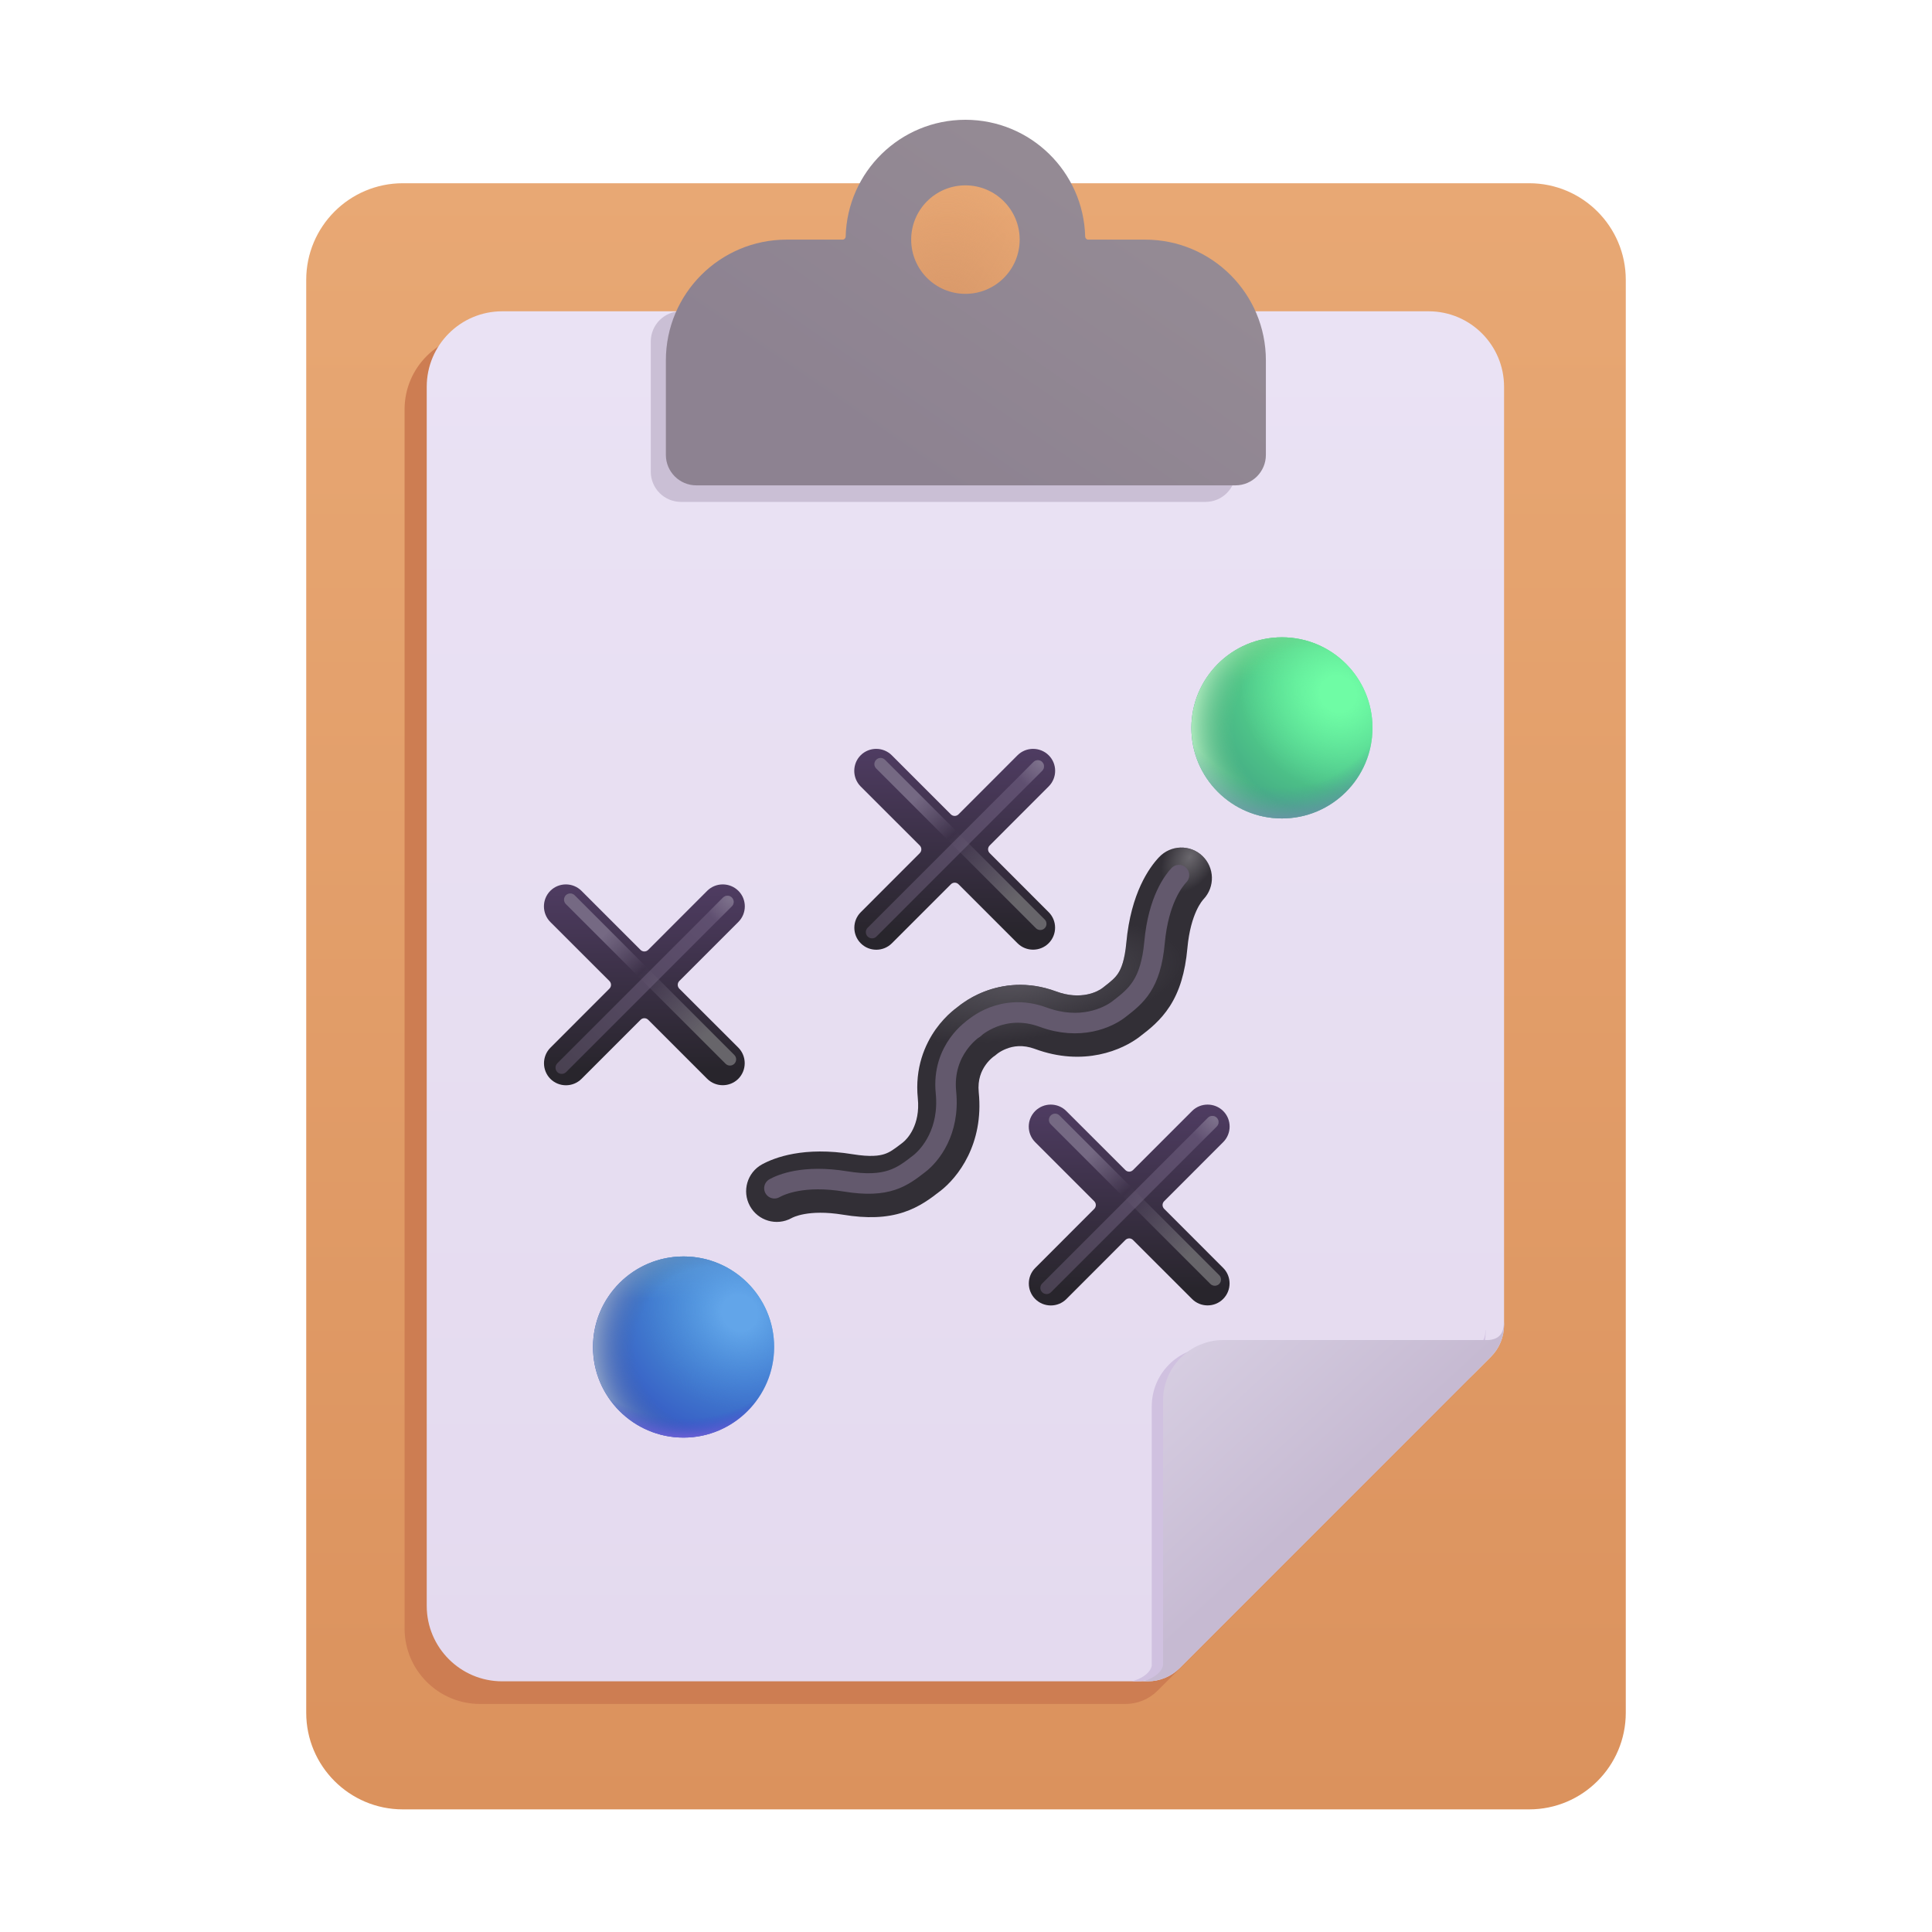 <?xml version="1.0" encoding="UTF-8" standalone="no"?><!DOCTYPE svg PUBLIC "-//W3C//DTD SVG 1.1//EN" "http://www.w3.org/Graphics/SVG/1.1/DTD/svg11.dtd"><svg width="100%" height="100%" viewBox="0 0 32 32" version="1.1" xmlns="http://www.w3.org/2000/svg" xmlns:xlink="http://www.w3.org/1999/xlink" xml:space="preserve" xmlns:serif="http://www.serif.com/" style="fill-rule:evenodd;clip-rule:evenodd;stroke-linecap:round;stroke-linejoin:round;"><g><path d="M5.072,4.635c0,-0.883 0.717,-1.6 1.6,-1.6l18.656,0c0.883,0 1.6,0.717 1.6,1.6l-0,23.734c-0,0.883 -0.717,1.6 -1.6,1.6l-18.656,-0c-0.883,-0 -1.6,-0.717 -1.6,-1.6l0,-23.734Z" style="fill:url(#_Linear1);fill-rule:nonzero;"/><path d="M5.072,4.635c0,-0.883 0.717,-1.6 1.6,-1.6l18.656,0c0.883,0 1.6,0.717 1.6,1.6l-0,23.734c-0,0.883 -0.717,1.6 -1.6,1.6l-18.656,-0c-0.883,-0 -1.6,-0.717 -1.6,-1.6l0,-23.734Z" style="fill:url(#_Radial2);fill-rule:nonzero;"/></g><g><path d="M7.951,5.531c-0.69,0 -1.25,0.56 -1.25,1.25l0,20.192c0,0.69 0.56,1.25 1.25,1.25l10.691,-0c0.199,-0 0.39,-0.079 0.531,-0.22l5.152,-5.153c0.141,-0.14 0.22,-0.331 0.22,-0.53l-0,-15.539c-0,-0.69 -0.56,-1.25 -1.25,-1.25l-15.344,0Z" style="fill:#cd7d52;fill-rule:nonzero;"/></g><g><path d="M8.318,5.156c-0.69,0 -1.25,0.56 -1.25,1.25l0,20.192c0,0.69 0.56,1.25 1.25,1.25l10.692,-0c0.198,-0 0.389,-0.079 0.53,-0.22l5.152,-5.153c0.141,-0.14 0.22,-0.331 0.22,-0.53l0,-15.539c0,-0.69 -0.559,-1.25 -1.25,-1.25l-15.344,0Z" style="fill:url(#_Linear3);fill-rule:nonzero;"/></g><g><path d="M24.607,22.03l-0.003,0c-0,0.219 -0.123,0.271 -0.242,0.283l-4.306,0c-0.541,0 -0.979,0.439 -0.979,0.979l0,4.296c-0.029,0.147 -0.219,0.231 -0.317,0.256l-0.004,0.004l0.072,-0c0.195,-0 0.382,-0.078 0.519,-0.216l5.045,-5.045c0.138,-0.137 0.215,-0.324 0.215,-0.519l0,-0.038Z" style="fill:#d0c1e0;fill-rule:nonzero;"/></g><g><path d="M24.912,21.906l-0.004,0c0,0.224 -0.125,0.277 -0.246,0.289l-4.398,0c-0.553,0 -1,0.448 -1,1l-0,4.388c-0.03,0.15 -0.224,0.236 -0.325,0.261l-0.003,0.004l0.073,-0c0.199,-0 0.39,-0.079 0.531,-0.22l5.152,-5.153c0.141,-0.14 0.22,-0.331 0.22,-0.53l0,-0.039Z" style="fill:url(#_Linear4);fill-rule:nonzero;"/></g><g><path d="M10.779,5.656c0,-0.276 0.224,-0.5 0.5,-0.5l9.188,0l-0,2.657c-0,0.276 -0.224,0.5 -0.5,0.5l-8.688,-0c-0.276,-0 -0.5,-0.224 -0.5,-0.5l0,-2.157Z" style="fill:#cabfd5;fill-rule:nonzero;"/></g><g><path d="M15.99,1.984c1.079,0 1.957,0.862 1.984,1.935c0.001,0.027 0.023,0.05 0.051,0.05l0.942,-0c1.104,-0 2,0.895 2,2l-0,1.566c-0,0.278 -0.226,0.504 -0.504,0.504l-8.93,0c-0.278,0 -0.504,-0.226 -0.504,-0.504l0,-1.566c0,-1.105 0.896,-2 2,-2l0.927,-0c0.028,-0 0.05,-0.023 0.051,-0.05c0.026,-1.073 0.904,-1.935 1.983,-1.935Zm0,2.883c0.497,0 0.899,-0.402 0.899,-0.898c-0,-0.496 -0.402,-0.899 -0.899,-0.899c-0.496,0 -0.898,0.403 -0.898,0.899c-0,0.496 0.402,0.898 0.898,0.898Z" style="fill:url(#_Linear5);"/></g><g><g><path d="M17.661,18.402c-0.141,-0.142 -0.373,-0.142 -0.515,-0c-0.142,0.143 -0.142,0.373 -0,0.516l0.978,0.978c0.035,0.035 0.035,0.092 0,0.127l-0.977,0.978c-0.142,0.141 -0.142,0.374 0,0.515c0.142,0.142 0.374,0.142 0.516,0l0.977,-0.978c0.035,-0.035 0.092,-0.035 0.126,0l0.978,0.977c0.141,0.142 0.374,0.142 0.515,0c0.142,-0.142 0.142,-0.374 0,-0.515l-0.977,-0.978c-0.035,-0.035 -0.035,-0.091 0,-0.126l0.978,-0.979c0.142,-0.142 0.142,-0.374 0,-0.515c-0.142,-0.142 -0.375,-0.142 -0.516,-0l-0.978,0.978c-0.035,0.035 -0.091,0.035 -0.126,0l-0.979,-0.978Z" style="fill:url(#_Linear6);fill-rule:nonzero;"/></g><g><path d="M20.153,18.658c0.04,-0.04 0.04,-0.105 -0,-0.145c-0.041,-0.04 -0.106,-0.04 -0.146,-0l-2.745,2.745c-0.041,0.04 -0.041,0.106 -0,0.146c0.04,0.04 0.105,0.04 0.145,-0l2.746,-2.746Z" style="fill:url(#_Linear7);"/><path d="M20.153,18.658c0.04,-0.04 0.04,-0.105 -0,-0.145c-0.041,-0.04 -0.106,-0.04 -0.146,-0l-2.745,2.745c-0.041,0.04 -0.041,0.106 -0,0.146c0.04,0.04 0.105,0.04 0.145,-0l2.746,-2.746Z" style="fill:url(#_Radial8);"/></g><g><path d="M17.403,18.621c-0.04,-0.04 -0.04,-0.105 0,-0.145c0.04,-0.041 0.105,-0.041 0.146,-0l2.645,2.645c0.04,0.04 0.04,0.105 -0,0.145c-0.04,0.04 -0.106,0.04 -0.146,0l-2.645,-2.645Z" style="fill:url(#_Linear9);"/></g></g><g><g><path d="M14.771,12.51c-0.142,-0.142 -0.374,-0.142 -0.516,-0c-0.141,0.142 -0.141,0.373 0,0.516l0.979,0.978c0.035,0.035 0.035,0.092 -0,0.127l-0.977,0.978c-0.142,0.141 -0.142,0.374 -0,0.515c0.141,0.142 0.373,0.142 0.515,0l0.978,-0.978c0.035,-0.035 0.091,-0.035 0.126,0l0.977,0.977c0.142,0.142 0.374,0.142 0.516,0c0.142,-0.142 0.142,-0.374 -0,-0.515l-0.977,-0.978c-0.035,-0.035 -0.035,-0.091 -0,-0.126l0.978,-0.979c0.142,-0.142 0.142,-0.374 0,-0.515c-0.143,-0.142 -0.375,-0.142 -0.517,-0l-0.977,0.978c-0.035,0.035 -0.092,0.035 -0.127,0l-0.978,-0.978Z" style="fill:url(#_Linear10);fill-rule:nonzero;"/></g><g><path d="M17.262,12.766c0.04,-0.04 0.04,-0.105 0,-0.145c-0.04,-0.04 -0.105,-0.04 -0.145,-0l-2.746,2.745c-0.04,0.04 -0.04,0.106 0,0.146c0.04,0.04 0.106,0.04 0.146,-0l2.745,-2.746Z" style="fill:url(#_Linear11);"/><path d="M17.262,12.766c0.04,-0.04 0.04,-0.105 0,-0.145c-0.04,-0.04 -0.105,-0.04 -0.145,-0l-2.746,2.745c-0.04,0.04 -0.04,0.106 0,0.146c0.04,0.04 0.106,0.04 0.146,-0l2.745,-2.746Z" style="fill:url(#_Radial12);"/></g><g><path d="M14.513,12.729c-0.041,-0.04 -0.041,-0.105 -0,-0.145c0.04,-0.041 0.105,-0.041 0.145,-0l2.645,2.645c0.04,0.04 0.04,0.105 0,0.145c-0.04,0.04 -0.105,0.04 -0.145,0l-2.645,-2.645Z" style="fill:url(#_Linear13);"/></g></g><g><g><path d="M9.631,14.755c-0.142,-0.142 -0.374,-0.142 -0.516,-0c-0.141,0.142 -0.141,0.373 0,0.516l0.979,0.978c0.035,0.035 0.035,0.092 -0,0.126l-0.978,0.979c-0.141,0.141 -0.141,0.373 0,0.515c0.142,0.142 0.374,0.142 0.516,0l0.978,-0.978c0.034,-0.035 0.091,-0.035 0.126,0l0.977,0.977c0.142,0.142 0.374,0.142 0.516,-0c0.141,-0.142 0.141,-0.374 -0,-0.516l-0.978,-0.977c-0.034,-0.035 -0.034,-0.091 0,-0.126l0.979,-0.979c0.142,-0.142 0.142,-0.374 -0,-0.515c-0.143,-0.142 -0.375,-0.142 -0.517,-0l-0.977,0.978c-0.035,0.035 -0.092,0.035 -0.127,-0l-0.978,-0.978Z" style="fill:url(#_Linear14);fill-rule:nonzero;"/></g><g><path d="M12.122,15.011c0.04,-0.04 0.04,-0.105 -0,-0.145c-0.04,-0.04 -0.105,-0.04 -0.146,-0l-2.745,2.745c-0.04,0.04 -0.04,0.105 0,0.146c0.04,0.04 0.105,0.04 0.146,-0l2.745,-2.746Z" style="fill:url(#_Linear15);"/><path d="M12.122,15.011c0.04,-0.04 0.04,-0.105 -0,-0.145c-0.04,-0.04 -0.105,-0.04 -0.146,-0l-2.745,2.745c-0.04,0.04 -0.04,0.105 0,0.146c0.04,0.04 0.105,0.04 0.146,-0l2.745,-2.746Z" style="fill:url(#_Radial16);"/></g><g><path d="M9.372,14.974c-0.04,-0.04 -0.04,-0.105 0,-0.146c0.041,-0.04 0.106,-0.04 0.146,0l2.645,2.646c0.04,0.04 0.04,0.105 0,0.145c-0.04,0.04 -0.105,0.04 -0.145,0l-2.646,-2.645Z" style="fill:url(#_Linear17);"/></g></g><g><path d="M12.822,22.311c-0,0.828 -0.672,1.5 -1.5,1.5c-0.828,-0 -1.5,-0.672 -1.5,-1.5c-0,-0.829 0.672,-1.5 1.5,-1.5c0.828,-0 1.5,0.671 1.5,1.5Z" style="fill:url(#_Radial18);fill-rule:nonzero;"/><path d="M12.822,22.311c-0,0.828 -0.672,1.5 -1.5,1.5c-0.828,-0 -1.5,-0.672 -1.5,-1.5c-0,-0.829 0.672,-1.5 1.5,-1.5c0.828,-0 1.5,0.671 1.5,1.5Z" style="fill:url(#_Linear19);fill-rule:nonzero;"/><path d="M12.822,22.311c-0,0.828 -0.672,1.5 -1.5,1.5c-0.828,-0 -1.5,-0.672 -1.5,-1.5c-0,-0.829 0.672,-1.5 1.5,-1.5c0.828,-0 1.5,0.671 1.5,1.5Z" style="fill:url(#_Radial20);fill-rule:nonzero;"/><path d="M12.822,22.311c-0,0.828 -0.672,1.5 -1.5,1.5c-0.828,-0 -1.5,-0.672 -1.5,-1.5c-0,-0.829 0.672,-1.5 1.5,-1.5c0.828,-0 1.5,0.671 1.5,1.5Z" style="fill:url(#_Radial21);fill-rule:nonzero;"/><path d="M12.822,22.311c-0,0.828 -0.672,1.5 -1.5,1.5c-0.828,-0 -1.5,-0.672 -1.5,-1.5c-0,-0.829 0.672,-1.5 1.5,-1.5c0.828,-0 1.5,0.671 1.5,1.5Z" style="fill:url(#_Radial22);fill-rule:nonzero;"/></g><g><g><path d="M16.211,18.092c-0.021,-0.214 0.046,-0.359 0.115,-0.455c0.036,-0.051 0.073,-0.088 0.1,-0.111c0.009,-0.009 0.017,-0.015 0.022,-0.019c0.012,-0.007 0.023,-0.016 0.034,-0.024c0.012,-0.009 0.022,-0.018 0.033,-0.027c0.005,-0.004 0.013,-0.01 0.023,-0.017c0.029,-0.02 0.075,-0.047 0.133,-0.069c0.11,-0.043 0.268,-0.071 0.469,0.003c0.809,0.299 1.452,0.019 1.742,-0.206l0.015,-0.012c0.136,-0.104 0.327,-0.252 0.479,-0.489c0.161,-0.25 0.254,-0.559 0.291,-0.962c0.053,-0.582 0.254,-0.796 0.268,-0.811c0.192,-0.204 0.183,-0.525 -0.021,-0.717c-0.204,-0.192 -0.525,-0.182 -0.717,0.022c-0.162,0.171 -0.466,0.594 -0.541,1.413c-0.027,0.297 -0.087,0.434 -0.134,0.507c-0.05,0.078 -0.113,0.132 -0.261,0.246c-0.074,0.058 -0.355,0.21 -0.769,0.057c-0.477,-0.176 -0.893,-0.111 -1.186,0.002c-0.144,0.055 -0.258,0.122 -0.337,0.176c-0.041,0.027 -0.073,0.052 -0.097,0.071c-0.004,0.003 -0.008,0.006 -0.011,0.009c-0.004,0.003 -0.008,0.006 -0.012,0.009c-0.025,0.018 -0.057,0.044 -0.094,0.076c-0.072,0.063 -0.165,0.157 -0.255,0.282c-0.182,0.256 -0.349,0.642 -0.298,1.148c0.044,0.439 -0.174,0.672 -0.249,0.73c-0.147,0.114 -0.215,0.162 -0.304,0.191c-0.082,0.027 -0.229,0.051 -0.524,0.003c-0.811,-0.133 -1.297,0.055 -1.504,0.168c-0.245,0.135 -0.335,0.443 -0.2,0.689c0.134,0.246 0.443,0.336 0.689,0.201c0.017,-0.01 0.275,-0.151 0.851,-0.057c0.4,0.066 0.722,0.053 1.005,-0.04c0.267,-0.088 0.458,-0.236 0.593,-0.341l0.015,-0.011c0.291,-0.225 0.724,-0.777 0.637,-1.635Z" style="fill:#322f36;fill-rule:nonzero;"/></g><path d="M16.211,18.092c-0.021,-0.214 0.046,-0.359 0.115,-0.455c0.036,-0.051 0.073,-0.088 0.1,-0.111c0.009,-0.009 0.017,-0.015 0.022,-0.019c0.012,-0.007 0.023,-0.016 0.034,-0.024c0.012,-0.009 0.022,-0.018 0.033,-0.027c0.005,-0.004 0.013,-0.01 0.023,-0.017c0.029,-0.02 0.075,-0.047 0.133,-0.069c0.11,-0.043 0.268,-0.071 0.469,0.003c0.809,0.299 1.452,0.019 1.742,-0.206l0.015,-0.012c0.136,-0.104 0.327,-0.252 0.479,-0.489c0.161,-0.25 0.254,-0.559 0.291,-0.962c0.053,-0.582 0.254,-0.796 0.268,-0.811c0.192,-0.204 0.183,-0.525 -0.021,-0.717c-0.204,-0.192 -0.525,-0.182 -0.717,0.022c-0.162,0.171 -0.466,0.594 -0.541,1.413c-0.027,0.297 -0.087,0.434 -0.134,0.507c-0.05,0.078 -0.113,0.132 -0.261,0.246c-0.074,0.058 -0.355,0.21 -0.769,0.057c-0.477,-0.176 -0.893,-0.111 -1.186,0.002c-0.144,0.055 -0.258,0.122 -0.337,0.176c-0.041,0.027 -0.073,0.052 -0.097,0.071c-0.004,0.003 -0.008,0.006 -0.011,0.009c-0.004,0.003 -0.008,0.006 -0.012,0.009c-0.025,0.018 -0.057,0.044 -0.094,0.076c-0.072,0.063 -0.165,0.157 -0.255,0.282c-0.182,0.256 -0.349,0.642 -0.298,1.148c0.044,0.439 -0.174,0.672 -0.249,0.73c-0.147,0.114 -0.215,0.162 -0.304,0.191c-0.082,0.027 -0.229,0.051 -0.524,0.003c-0.811,-0.133 -1.297,0.055 -1.504,0.168c-0.245,0.135 -0.335,0.443 -0.2,0.689c0.134,0.246 0.443,0.336 0.689,0.201c0.017,-0.01 0.275,-0.151 0.851,-0.057c0.4,0.066 0.722,0.053 1.005,-0.04c0.267,-0.088 0.458,-0.236 0.593,-0.341l0.015,-0.011c0.291,-0.225 0.724,-0.777 0.637,-1.635Z" style="fill:url(#_Radial23);fill-rule:nonzero;"/><path d="M16.211,18.092c-0.021,-0.214 0.046,-0.359 0.115,-0.455c0.036,-0.051 0.073,-0.088 0.1,-0.111c0.009,-0.009 0.017,-0.015 0.022,-0.019c0.012,-0.007 0.023,-0.016 0.034,-0.024c0.012,-0.009 0.022,-0.018 0.033,-0.027c0.005,-0.004 0.013,-0.01 0.023,-0.017c0.029,-0.02 0.075,-0.047 0.133,-0.069c0.11,-0.043 0.268,-0.071 0.469,0.003c0.809,0.299 1.452,0.019 1.742,-0.206l0.015,-0.012c0.136,-0.104 0.327,-0.252 0.479,-0.489c0.161,-0.25 0.254,-0.559 0.291,-0.962c0.053,-0.582 0.254,-0.796 0.268,-0.811c0.192,-0.204 0.183,-0.525 -0.021,-0.717c-0.204,-0.192 -0.525,-0.182 -0.717,0.022c-0.162,0.171 -0.466,0.594 -0.541,1.413c-0.027,0.297 -0.087,0.434 -0.134,0.507c-0.05,0.078 -0.113,0.132 -0.261,0.246c-0.074,0.058 -0.355,0.21 -0.769,0.057c-0.477,-0.176 -0.893,-0.111 -1.186,0.002c-0.144,0.055 -0.258,0.122 -0.337,0.176c-0.041,0.027 -0.073,0.052 -0.097,0.071c-0.004,0.003 -0.008,0.006 -0.011,0.009c-0.004,0.003 -0.008,0.006 -0.012,0.009c-0.025,0.018 -0.057,0.044 -0.094,0.076c-0.072,0.063 -0.165,0.157 -0.255,0.282c-0.182,0.256 -0.349,0.642 -0.298,1.148c0.044,0.439 -0.174,0.672 -0.249,0.73c-0.147,0.114 -0.215,0.162 -0.304,0.191c-0.082,0.027 -0.229,0.051 -0.524,0.003c-0.811,-0.133 -1.297,0.055 -1.504,0.168c-0.245,0.135 -0.335,0.443 -0.2,0.689c0.134,0.246 0.443,0.336 0.689,0.201c0.017,-0.01 0.275,-0.151 0.851,-0.057c0.4,0.066 0.722,0.053 1.005,-0.04c0.267,-0.088 0.458,-0.236 0.593,-0.341l0.015,-0.011c0.291,-0.225 0.724,-0.777 0.637,-1.635Z" style="fill:url(#_Radial24);fill-rule:nonzero;"/><g><path d="M12.827,19.681c0.112,-0.062 0.483,-0.226 1.178,-0.113c0.694,0.114 0.937,-0.073 1.22,-0.293c0.183,-0.141 0.508,-0.534 0.443,-1.182c-0.072,-0.72 0.467,-1.063 0.467,-1.063" style="fill:none;fill-rule:nonzero;stroke:#63596d;stroke-width:0.34px;"/></g><g><path d="M19.527,14.495c-0.087,0.093 -0.34,0.412 -0.404,1.112c-0.064,0.701 -0.307,0.889 -0.59,1.108c-0.183,0.142 -0.644,0.358 -1.256,0.132c-0.678,-0.25 -1.146,0.186 -1.146,0.186" style="fill:none;fill-rule:nonzero;stroke:#63596d;stroke-width:0.34px;"/></g></g><g><path d="M22.733,12.056c0,0.829 -0.671,1.5 -1.5,1.5c-0.828,0 -1.5,-0.671 -1.5,-1.5c0,-0.828 0.672,-1.5 1.5,-1.5c0.829,0 1.5,0.672 1.5,1.5Z" style="fill:url(#_Radial25);fill-rule:nonzero;"/><path d="M22.733,12.056c0,0.829 -0.671,1.5 -1.5,1.5c-0.828,0 -1.5,-0.671 -1.5,-1.5c0,-0.828 0.672,-1.5 1.5,-1.5c0.829,0 1.5,0.672 1.5,1.5Z" style="fill:url(#_Linear26);fill-rule:nonzero;"/><path d="M22.733,12.056c0,0.829 -0.671,1.5 -1.5,1.5c-0.828,0 -1.5,-0.671 -1.5,-1.5c0,-0.828 0.672,-1.5 1.5,-1.5c0.829,0 1.5,0.672 1.5,1.5Z" style="fill:url(#_Radial27);fill-rule:nonzero;"/><path d="M22.733,12.056c0,0.829 -0.671,1.5 -1.5,1.5c-0.828,0 -1.5,-0.671 -1.5,-1.5c0,-0.828 0.672,-1.5 1.5,-1.5c0.829,0 1.5,0.672 1.5,1.5Z" style="fill:url(#_Radial28);fill-rule:nonzero;"/><path d="M22.733,12.056c0,0.829 -0.671,1.5 -1.5,1.5c-0.828,0 -1.5,-0.671 -1.5,-1.5c0,-0.828 0.672,-1.5 1.5,-1.5c0.829,0 1.5,0.672 1.5,1.5Z" style="fill:url(#_Radial29);fill-rule:nonzero;"/></g><defs><linearGradient id="_Linear1" x1="0" y1="0" x2="1" y2="0" gradientUnits="userSpaceOnUse" gradientTransform="matrix(1.64921e-15,26.934,-26.934,1.64921e-15,16,3.035)"><stop offset="0" style="stop-color:#e8a874;stop-opacity:1"/><stop offset="1" style="stop-color:#db925d;stop-opacity:1"/></linearGradient><radialGradient id="_Radial2" cx="0" cy="0" r="1" gradientUnits="userSpaceOnUse" gradientTransform="matrix(-9.57142e-16,-2.5,2.029,-7.76679e-16,15.685,5.312)"><stop offset="0" style="stop-color:#d79769;stop-opacity:1"/><stop offset="1" style="stop-color:#d79769;stop-opacity:0"/></radialGradient><linearGradient id="_Linear3" x1="0" y1="0" x2="1" y2="0" gradientUnits="userSpaceOnUse" gradientTransform="matrix(1.38945e-15,22.691,-22.691,1.38945e-15,15.99,5.156)"><stop offset="0" style="stop-color:#eae2f4;stop-opacity:1"/><stop offset="1" style="stop-color:#e4daef;stop-opacity:1"/></linearGradient><linearGradient id="_Linear4" x1="0" y1="0" x2="1" y2="0" gradientUnits="userSpaceOnUse" gradientTransform="matrix(2.281,2.469,-2.469,2.281,19.342,22.688)"><stop offset="0" style="stop-color:#d6cde1;stop-opacity:1"/><stop offset="1" style="stop-color:#c6bad2;stop-opacity:1"/></linearGradient><linearGradient id="_Linear5" x1="0" y1="0" x2="1" y2="0" gradientUnits="userSpaceOnUse" gradientTransform="matrix(-3.062,4.438,-4.438,-3.062,18.717,3.781)"><stop offset="0" style="stop-color:#948a94;stop-opacity:1"/><stop offset="1" style="stop-color:#8d8291;stop-opacity:1"/></linearGradient><linearGradient id="_Linear6" x1="0" y1="0" x2="1" y2="0" gradientUnits="userSpaceOnUse" gradientTransform="matrix(1.87727e-16,3.066,-3.066,1.87727e-16,18.703,18.295)"><stop offset="0" style="stop-color:#4f3c62;stop-opacity:1"/><stop offset="1" style="stop-color:#28252c;stop-opacity:1"/></linearGradient><linearGradient id="_Linear7" x1="0" y1="0" x2="1" y2="0" gradientUnits="userSpaceOnUse" gradientTransform="matrix(-2.891,2.891,-2.891,-2.891,20.153,18.513)"><stop offset="0" style="stop-color:#625174;stop-opacity:1"/><stop offset="1" style="stop-color:#494151;stop-opacity:1"/></linearGradient><radialGradient id="_Radial8" cx="0" cy="0" r="1" gradientUnits="userSpaceOnUse" gradientTransform="matrix(-0.316,0.316,-0.413,-0.413,20.129,18.526)"><stop offset="0" style="stop-color:#7e728c;stop-opacity:1"/><stop offset="1" style="stop-color:#7e728c;stop-opacity:0"/></radialGradient><linearGradient id="_Linear9" x1="0" y1="0" x2="1" y2="0" gradientUnits="userSpaceOnUse" gradientTransform="matrix(2.791,2.791,2.791,-2.791,17.403,18.476)"><stop offset="0" style="stop-color:#756983;stop-opacity:1"/><stop offset="0.23" style="stop-color:#756983;stop-opacity:1"/><stop offset="0.45" style="stop-color:#756983;stop-opacity:0"/><stop offset="0.83" style="stop-color:#67656a;stop-opacity:1"/><stop offset="1" style="stop-color:#67656a;stop-opacity:1"/></linearGradient><linearGradient id="_Linear10" x1="0" y1="0" x2="1" y2="0" gradientUnits="userSpaceOnUse" gradientTransform="matrix(1.87727e-16,3.066,-3.066,1.87727e-16,15.813,12.403)"><stop offset="0" style="stop-color:#4f3c62;stop-opacity:1"/><stop offset="1" style="stop-color:#28252c;stop-opacity:1"/></linearGradient><linearGradient id="_Linear11" x1="0" y1="0" x2="1" y2="0" gradientUnits="userSpaceOnUse" gradientTransform="matrix(-2.891,2.891,-2.891,-2.891,17.262,12.621)"><stop offset="0" style="stop-color:#625174;stop-opacity:1"/><stop offset="1" style="stop-color:#494151;stop-opacity:1"/></linearGradient><radialGradient id="_Radial12" cx="0" cy="0" r="1" gradientUnits="userSpaceOnUse" gradientTransform="matrix(-0.316,0.316,-0.413,-0.413,17.238,12.634)"><stop offset="0" style="stop-color:#7e728c;stop-opacity:1"/><stop offset="1" style="stop-color:#7e728c;stop-opacity:0"/></radialGradient><linearGradient id="_Linear13" x1="0" y1="0" x2="1" y2="0" gradientUnits="userSpaceOnUse" gradientTransform="matrix(2.791,2.791,2.791,-2.791,14.513,12.584)"><stop offset="0" style="stop-color:#756983;stop-opacity:1"/><stop offset="0.23" style="stop-color:#756983;stop-opacity:1"/><stop offset="0.45" style="stop-color:#756983;stop-opacity:0"/><stop offset="0.83" style="stop-color:#67656a;stop-opacity:1"/><stop offset="1" style="stop-color:#67656a;stop-opacity:1"/></linearGradient><linearGradient id="_Linear14" x1="0" y1="0" x2="1" y2="0" gradientUnits="userSpaceOnUse" gradientTransform="matrix(1.87727e-16,3.066,-3.066,1.87727e-16,10.673,14.648)"><stop offset="0" style="stop-color:#4f3c62;stop-opacity:1"/><stop offset="1" style="stop-color:#28252c;stop-opacity:1"/></linearGradient><linearGradient id="_Linear15" x1="0" y1="0" x2="1" y2="0" gradientUnits="userSpaceOnUse" gradientTransform="matrix(-2.891,2.891,-2.891,-2.891,12.122,14.866)"><stop offset="0" style="stop-color:#625174;stop-opacity:1"/><stop offset="1" style="stop-color:#494151;stop-opacity:1"/></linearGradient><radialGradient id="_Radial16" cx="0" cy="0" r="1" gradientUnits="userSpaceOnUse" gradientTransform="matrix(-0.316,0.316,-0.413,-0.413,12.098,14.879)"><stop offset="0" style="stop-color:#7e728c;stop-opacity:1"/><stop offset="1" style="stop-color:#7e728c;stop-opacity:0"/></radialGradient><linearGradient id="_Linear17" x1="0" y1="0" x2="1" y2="0" gradientUnits="userSpaceOnUse" gradientTransform="matrix(2.791,2.791,2.791,-2.791,9.372,14.829)"><stop offset="0" style="stop-color:#756983;stop-opacity:1"/><stop offset="0.23" style="stop-color:#756983;stop-opacity:1"/><stop offset="0.45" style="stop-color:#756983;stop-opacity:0"/><stop offset="0.83" style="stop-color:#67656a;stop-opacity:1"/><stop offset="1" style="stop-color:#67656a;stop-opacity:1"/></linearGradient><radialGradient id="_Radial18" cx="0" cy="0" r="1" gradientUnits="userSpaceOnUse" gradientTransform="matrix(-1.922,2.277,-2.277,-1.922,12.198,21.534)"><stop offset="0" style="stop-color:#4da0da;stop-opacity:1"/><stop offset="0.12" style="stop-color:#4da0da;stop-opacity:1"/><stop offset="0.85" style="stop-color:#3557c3;stop-opacity:1"/><stop offset="1" style="stop-color:#3557c3;stop-opacity:1"/></radialGradient><linearGradient id="_Linear19" x1="0" y1="0" x2="1" y2="0" gradientUnits="userSpaceOnUse" gradientTransform="matrix(4.2644e-17,0.696,-0.696,4.2644e-17,11.322,20.811)"><stop offset="0" style="stop-color:#5b9cce;stop-opacity:1"/><stop offset="1" style="stop-color:#5b9cce;stop-opacity:0"/></linearGradient><radialGradient id="_Radial20" cx="0" cy="0" r="1" gradientUnits="userSpaceOnUse" gradientTransform="matrix(-1.138,1.085,-1.169,-1.227,12.252,21.748)"><stop offset="0" style="stop-color:#62a5e9;stop-opacity:1"/><stop offset="0.18" style="stop-color:#62a5e9;stop-opacity:1"/><stop offset="1" style="stop-color:#4579d7;stop-opacity:0"/></radialGradient><radialGradient id="_Radial21" cx="0" cy="0" r="1" gradientUnits="userSpaceOnUse" gradientTransform="matrix(-2.062,-1.57929e-15,1.64082e-15,-2.143,11.803,22.311)"><stop offset="0" style="stop-color:#416aa9;stop-opacity:0"/><stop offset="0.62" style="stop-color:#416aa9;stop-opacity:0"/><stop offset="0.95" style="stop-color:#859bc6;stop-opacity:1"/><stop offset="1" style="stop-color:#859bc6;stop-opacity:1"/></radialGradient><radialGradient id="_Radial22" cx="0" cy="0" r="1" gradientUnits="userSpaceOnUse" gradientTransform="matrix(-8.61429e-16,2.25,-2.499,-9.56629e-16,11.322,21.561)"><stop offset="0" style="stop-color:#3e4dcb;stop-opacity:0"/><stop offset="0.86" style="stop-color:#3e4dcb;stop-opacity:0"/><stop offset="1" style="stop-color:#695fd4;stop-opacity:1"/></radialGradient><radialGradient id="_Radial23" cx="0" cy="0" r="1" gradientUnits="userSpaceOnUse" gradientTransform="matrix(-0.317,0.54,-0.359,-0.211,19.709,14.195)"><stop offset="0" style="stop-color:#6a676d;stop-opacity:1"/><stop offset="1" style="stop-color:#6a676d;stop-opacity:0"/></radialGradient><radialGradient id="_Radial24" cx="0" cy="0" r="1" gradientUnits="userSpaceOnUse" gradientTransform="matrix(0.131,0.964,-2.715,0.37,16.871,16.244)"><stop offset="0" style="stop-color:#56535b;stop-opacity:1"/><stop offset="1" style="stop-color:#56535b;stop-opacity:0"/></radialGradient><radialGradient id="_Radial25" cx="0" cy="0" r="1" gradientUnits="userSpaceOnUse" gradientTransform="matrix(-1.922,2.277,-2.277,-1.922,22.11,11.28)"><stop offset="0" style="stop-color:#5ae68d;stop-opacity:1"/><stop offset="0.19" style="stop-color:#5ae68d;stop-opacity:1"/><stop offset="0.84" style="stop-color:#43a684;stop-opacity:1"/><stop offset="1" style="stop-color:#43a684;stop-opacity:1"/></radialGradient><linearGradient id="_Linear26" x1="0" y1="0" x2="1" y2="0" gradientUnits="userSpaceOnUse" gradientTransform="matrix(4.2644e-17,0.696,-0.696,4.2644e-17,21.233,10.556)"><stop offset="0" style="stop-color:#5ed284;stop-opacity:1"/><stop offset="1" style="stop-color:#5ed284;stop-opacity:0"/></linearGradient><radialGradient id="_Radial27" cx="0" cy="0" r="1" gradientUnits="userSpaceOnUse" gradientTransform="matrix(-1.138,1.085,-1.169,-1.227,22.163,11.494)"><stop offset="0" style="stop-color:#6ffca5;stop-opacity:1"/><stop offset="0.18" style="stop-color:#6ffca5;stop-opacity:1"/><stop offset="1" style="stop-color:#65e6a7;stop-opacity:0"/></radialGradient><radialGradient id="_Radial28" cx="0" cy="0" r="1" gradientUnits="userSpaceOnUse" gradientTransform="matrix(-2.062,-1.57929e-15,1.64082e-15,-2.143,21.715,12.056)"><stop offset="0" style="stop-color:#64cb85;stop-opacity:0"/><stop offset="0.62" style="stop-color:#64cb85;stop-opacity:0"/><stop offset="0.95" style="stop-color:#a4e4b7;stop-opacity:1"/><stop offset="1" style="stop-color:#a4e4b7;stop-opacity:1"/></radialGradient><radialGradient id="_Radial29" cx="0" cy="0" r="1" gradientUnits="userSpaceOnUse" gradientTransform="matrix(-9.1014e-16,2.377,-2.463,-9.42961e-16,21.233,11.306)"><stop offset="0" style="stop-color:#4a9795;stop-opacity:0"/><stop offset="0.73" style="stop-color:#4a9795;stop-opacity:0"/><stop offset="1" style="stop-color:#718cad;stop-opacity:1"/></radialGradient></defs></svg>